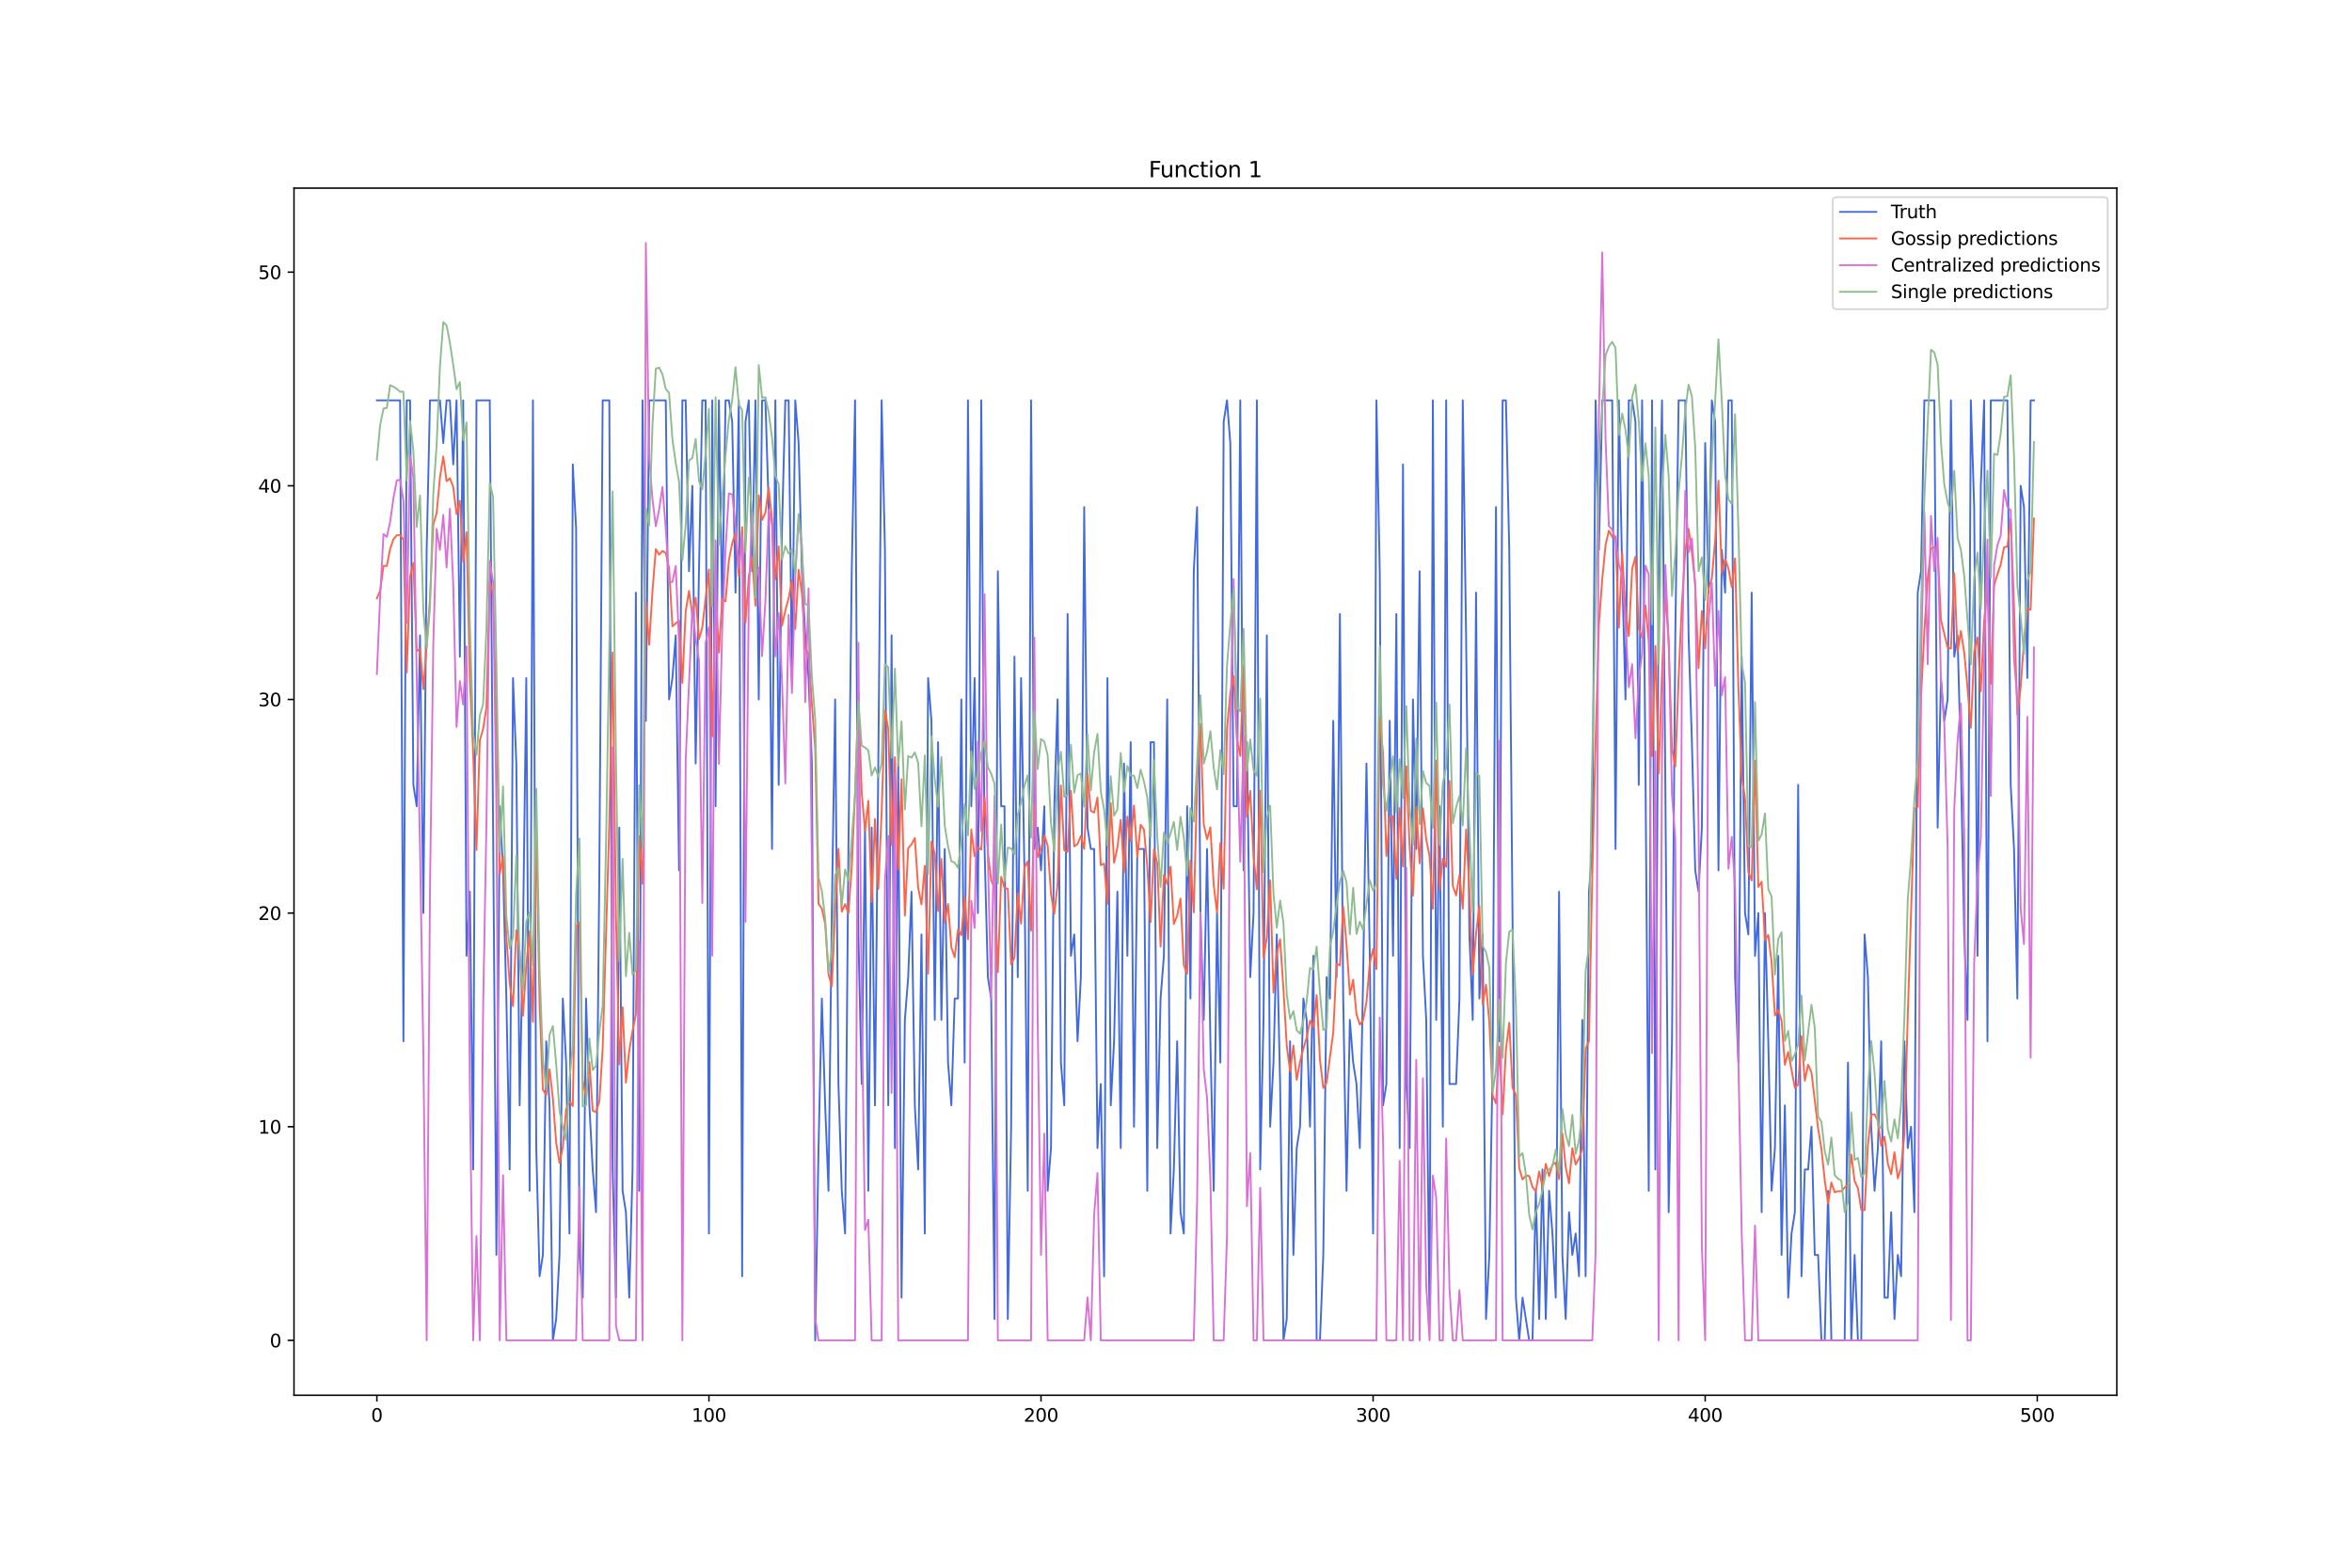 <?xml version="1.0" encoding="utf-8" standalone="no"?>
<!DOCTYPE svg PUBLIC "-//W3C//DTD SVG 1.1//EN"
  "http://www.w3.org/Graphics/SVG/1.1/DTD/svg11.dtd">
<svg xmlns:xlink="http://www.w3.org/1999/xlink" width="1296pt" height="864pt" viewBox="0 0 1296 864" xmlns="http://www.w3.org/2000/svg" version="1.1">
 <defs>
  <style type="text/css">*{stroke-linejoin: round; stroke-linecap: butt}</style>
 </defs>
 <g id="figure_1">
  <g id="patch_1">
   <path d="M 0 864 
L 1296 864 
L 1296 0 
L 0 0 
z
" style="fill: #ffffff"/>
  </g>
  <g id="axes_1">
   <g id="patch_2">
    <path d="M 162 768.96 
L 1166.4 768.96 
L 1166.4 103.68 
L 162 103.68 
z
" style="fill: #ffffff"/>
   </g>
   <g id="matplotlib.axis_1">
    <g id="xtick_1">
     <g id="line2d_1">
      <defs>
       <path id="m691e779f45" d="M 0 0 
L 0 3.5 
" style="stroke: #000000; stroke-width: 0.8"/>
      </defs>
      <g>
       <use xlink:href="#m691e779f45" x="207.655" y="768.96" style="stroke: #000000; stroke-width: 0.8"/>
      </g>
     </g>
     <g id="text_1">
      <!-- 0 -->
      <g transform="translate(204.473 783.558) scale(0.1 -0.1)">
       <defs>
        <path id="DejaVuSans-30" d="M 2034 4250 
Q 1547 4250 1301 3770 
Q 1056 3291 1056 2328 
Q 1056 1369 1301 889 
Q 1547 409 2034 409 
Q 2525 409 2770 889 
Q 3016 1369 3016 2328 
Q 3016 3291 2770 3770 
Q 2525 4250 2034 4250 
z
M 2034 4750 
Q 2819 4750 3233 4129 
Q 3647 3509 3647 2328 
Q 3647 1150 3233 529 
Q 2819 -91 2034 -91 
Q 1250 -91 836 529 
Q 422 1150 422 2328 
Q 422 3509 836 4129 
Q 1250 4750 2034 4750 
z
" transform="scale(0.016)"/>
       </defs>
       <use xlink:href="#DejaVuSans-30"/>
      </g>
     </g>
    </g>
    <g id="xtick_2">
     <g id="line2d_2">
      <g>
       <use xlink:href="#m691e779f45" x="390.639" y="768.96" style="stroke: #000000; stroke-width: 0.8"/>
      </g>
     </g>
     <g id="text_2">
      <!-- 100 -->
      <g transform="translate(381.095 783.558) scale(0.1 -0.1)">
       <defs>
        <path id="DejaVuSans-31" d="M 794 531 
L 1825 531 
L 1825 4091 
L 703 3866 
L 703 4441 
L 1819 4666 
L 2450 4666 
L 2450 531 
L 3481 531 
L 3481 0 
L 794 0 
L 794 531 
z
" transform="scale(0.016)"/>
       </defs>
       <use xlink:href="#DejaVuSans-31"/>
       <use xlink:href="#DejaVuSans-30" x="63.623"/>
       <use xlink:href="#DejaVuSans-30" x="127.246"/>
      </g>
     </g>
    </g>
    <g id="xtick_3">
     <g id="line2d_3">
      <g>
       <use xlink:href="#m691e779f45" x="573.623" y="768.96" style="stroke: #000000; stroke-width: 0.8"/>
      </g>
     </g>
     <g id="text_3">
      <!-- 200 -->
      <g transform="translate(564.079 783.558) scale(0.1 -0.1)">
       <defs>
        <path id="DejaVuSans-32" d="M 1228 531 
L 3431 531 
L 3431 0 
L 469 0 
L 469 531 
Q 828 903 1448 1529 
Q 2069 2156 2228 2338 
Q 2531 2678 2651 2914 
Q 2772 3150 2772 3378 
Q 2772 3750 2511 3984 
Q 2250 4219 1831 4219 
Q 1534 4219 1204 4116 
Q 875 4013 500 3803 
L 500 4441 
Q 881 4594 1212 4672 
Q 1544 4750 1819 4750 
Q 2544 4750 2975 4387 
Q 3406 4025 3406 3419 
Q 3406 3131 3298 2873 
Q 3191 2616 2906 2266 
Q 2828 2175 2409 1742 
Q 1991 1309 1228 531 
z
" transform="scale(0.016)"/>
       </defs>
       <use xlink:href="#DejaVuSans-32"/>
       <use xlink:href="#DejaVuSans-30" x="63.623"/>
       <use xlink:href="#DejaVuSans-30" x="127.246"/>
      </g>
     </g>
    </g>
    <g id="xtick_4">
     <g id="line2d_4">
      <g>
       <use xlink:href="#m691e779f45" x="756.607" y="768.96" style="stroke: #000000; stroke-width: 0.8"/>
      </g>
     </g>
     <g id="text_4">
      <!-- 300 -->
      <g transform="translate(747.063 783.558) scale(0.1 -0.1)">
       <defs>
        <path id="DejaVuSans-33" d="M 2597 2516 
Q 3050 2419 3304 2112 
Q 3559 1806 3559 1356 
Q 3559 666 3084 287 
Q 2609 -91 1734 -91 
Q 1441 -91 1130 -33 
Q 819 25 488 141 
L 488 750 
Q 750 597 1062 519 
Q 1375 441 1716 441 
Q 2309 441 2620 675 
Q 2931 909 2931 1356 
Q 2931 1769 2642 2001 
Q 2353 2234 1838 2234 
L 1294 2234 
L 1294 2753 
L 1863 2753 
Q 2328 2753 2575 2939 
Q 2822 3125 2822 3475 
Q 2822 3834 2567 4026 
Q 2313 4219 1838 4219 
Q 1578 4219 1281 4162 
Q 984 4106 628 3988 
L 628 4550 
Q 988 4650 1302 4700 
Q 1616 4750 1894 4750 
Q 2613 4750 3031 4423 
Q 3450 4097 3450 3541 
Q 3450 3153 3228 2886 
Q 3006 2619 2597 2516 
z
" transform="scale(0.016)"/>
       </defs>
       <use xlink:href="#DejaVuSans-33"/>
       <use xlink:href="#DejaVuSans-30" x="63.623"/>
       <use xlink:href="#DejaVuSans-30" x="127.246"/>
      </g>
     </g>
    </g>
    <g id="xtick_5">
     <g id="line2d_5">
      <g>
       <use xlink:href="#m691e779f45" x="939.591" y="768.96" style="stroke: #000000; stroke-width: 0.8"/>
      </g>
     </g>
     <g id="text_5">
      <!-- 400 -->
      <g transform="translate(930.047 783.558) scale(0.1 -0.1)">
       <defs>
        <path id="DejaVuSans-34" d="M 2419 4116 
L 825 1625 
L 2419 1625 
L 2419 4116 
z
M 2253 4666 
L 3047 4666 
L 3047 1625 
L 3713 1625 
L 3713 1100 
L 3047 1100 
L 3047 0 
L 2419 0 
L 2419 1100 
L 313 1100 
L 313 1709 
L 2253 4666 
z
" transform="scale(0.016)"/>
       </defs>
       <use xlink:href="#DejaVuSans-34"/>
       <use xlink:href="#DejaVuSans-30" x="63.623"/>
       <use xlink:href="#DejaVuSans-30" x="127.246"/>
      </g>
     </g>
    </g>
    <g id="xtick_6">
     <g id="line2d_6">
      <g>
       <use xlink:href="#m691e779f45" x="1122.575" y="768.96" style="stroke: #000000; stroke-width: 0.8"/>
      </g>
     </g>
     <g id="text_6">
      <!-- 500 -->
      <g transform="translate(1113.032 783.558) scale(0.1 -0.1)">
       <defs>
        <path id="DejaVuSans-35" d="M 691 4666 
L 3169 4666 
L 3169 4134 
L 1269 4134 
L 1269 2991 
Q 1406 3038 1543 3061 
Q 1681 3084 1819 3084 
Q 2600 3084 3056 2656 
Q 3513 2228 3513 1497 
Q 3513 744 3044 326 
Q 2575 -91 1722 -91 
Q 1428 -91 1123 -41 
Q 819 9 494 109 
L 494 744 
Q 775 591 1075 516 
Q 1375 441 1709 441 
Q 2250 441 2565 725 
Q 2881 1009 2881 1497 
Q 2881 1984 2565 2268 
Q 2250 2553 1709 2553 
Q 1456 2553 1204 2497 
Q 953 2441 691 2322 
L 691 4666 
z
" transform="scale(0.016)"/>
       </defs>
       <use xlink:href="#DejaVuSans-35"/>
       <use xlink:href="#DejaVuSans-30" x="63.623"/>
       <use xlink:href="#DejaVuSans-30" x="127.246"/>
      </g>
     </g>
    </g>
   </g>
   <g id="matplotlib.axis_2">
    <g id="ytick_1">
     <g id="line2d_7">
      <defs>
       <path id="m5b981de562" d="M 0 0 
L -3.5 0 
" style="stroke: #000000; stroke-width: 0.8"/>
      </defs>
      <g>
       <use xlink:href="#m5b981de562" x="162" y="738.72" style="stroke: #000000; stroke-width: 0.8"/>
      </g>
     </g>
     <g id="text_7">
      <!-- 0 -->
      <g transform="translate(148.637 742.519) scale(0.1 -0.1)">
       <use xlink:href="#DejaVuSans-30"/>
      </g>
     </g>
    </g>
    <g id="ytick_2">
     <g id="line2d_8">
      <g>
       <use xlink:href="#m5b981de562" x="162" y="620.973" style="stroke: #000000; stroke-width: 0.8"/>
      </g>
     </g>
     <g id="text_8">
      <!-- 10 -->
      <g transform="translate(142.275 624.773) scale(0.1 -0.1)">
       <use xlink:href="#DejaVuSans-31"/>
       <use xlink:href="#DejaVuSans-30" x="63.623"/>
      </g>
     </g>
    </g>
    <g id="ytick_3">
     <g id="line2d_9">
      <g>
       <use xlink:href="#m5b981de562" x="162" y="503.227" style="stroke: #000000; stroke-width: 0.8"/>
      </g>
     </g>
     <g id="text_9">
      <!-- 20 -->
      <g transform="translate(142.275 507.026) scale(0.1 -0.1)">
       <use xlink:href="#DejaVuSans-32"/>
       <use xlink:href="#DejaVuSans-30" x="63.623"/>
      </g>
     </g>
    </g>
    <g id="ytick_4">
     <g id="line2d_10">
      <g>
       <use xlink:href="#m5b981de562" x="162" y="385.48" style="stroke: #000000; stroke-width: 0.8"/>
      </g>
     </g>
     <g id="text_10">
      <!-- 30 -->
      <g transform="translate(142.275 389.279) scale(0.1 -0.1)">
       <use xlink:href="#DejaVuSans-33"/>
       <use xlink:href="#DejaVuSans-30" x="63.623"/>
      </g>
     </g>
    </g>
    <g id="ytick_5">
     <g id="line2d_11">
      <g>
       <use xlink:href="#m5b981de562" x="162" y="267.733" style="stroke: #000000; stroke-width: 0.8"/>
      </g>
     </g>
     <g id="text_11">
      <!-- 40 -->
      <g transform="translate(142.275 271.533) scale(0.1 -0.1)">
       <use xlink:href="#DejaVuSans-34"/>
       <use xlink:href="#DejaVuSans-30" x="63.623"/>
      </g>
     </g>
    </g>
    <g id="ytick_6">
     <g id="line2d_12">
      <g>
       <use xlink:href="#m5b981de562" x="162" y="149.987" style="stroke: #000000; stroke-width: 0.8"/>
      </g>
     </g>
     <g id="text_12">
      <!-- 50 -->
      <g transform="translate(142.275 153.786) scale(0.1 -0.1)">
       <use xlink:href="#DejaVuSans-35"/>
       <use xlink:href="#DejaVuSans-30" x="63.623"/>
      </g>
     </g>
    </g>
   </g>
   <g id="line2d_13">
    <path d="M 207.655 220.635 
L 220.463 220.635 
L 222.293 573.875 
L 224.123 220.635 
L 225.953 220.635 
L 227.783 432.579 
L 229.613 444.353 
L 231.442 350.156 
L 233.272 503.227 
L 235.102 303.057 
L 236.932 220.635 
L 242.422 220.635 
L 244.251 244.184 
L 246.081 220.635 
L 247.911 220.635 
L 249.741 255.959 
L 251.571 220.635 
L 253.401 361.931 
L 255.23 220.635 
L 257.06 526.776 
L 258.89 491.452 
L 260.72 644.523 
L 262.55 220.635 
L 269.869 220.635 
L 273.529 691.621 
L 275.359 444.353 
L 277.189 479.677 
L 279.018 550.325 
L 280.848 644.523 
L 282.678 373.705 
L 284.508 420.804 
L 286.338 609.199 
L 288.168 515.001 
L 289.997 373.705 
L 291.827 656.297 
L 293.657 220.635 
L 295.487 632.748 
L 297.317 703.396 
L 299.147 691.621 
L 300.976 573.875 
L 302.806 609.199 
L 304.636 738.72 
L 306.466 726.945 
L 308.296 691.621 
L 310.126 550.325 
L 311.956 585.649 
L 313.785 679.847 
L 315.615 255.959 
L 317.445 291.283 
L 319.275 691.621 
L 321.105 715.171 
L 322.935 550.325 
L 324.764 609.199 
L 326.594 644.523 
L 328.424 668.072 
L 330.254 479.677 
L 332.084 220.635 
L 335.743 220.635 
L 337.573 644.523 
L 339.403 715.171 
L 341.233 456.128 
L 343.063 656.297 
L 344.893 668.072 
L 346.723 715.171 
L 348.552 644.523 
L 350.382 326.607 
L 352.212 656.297 
L 354.042 220.635 
L 355.872 397.255 
L 357.702 220.635 
L 366.851 220.635 
L 368.681 385.48 
L 370.51 373.705 
L 372.34 350.156 
L 374.17 479.677 
L 376 220.635 
L 377.83 220.635 
L 379.66 314.832 
L 381.489 267.733 
L 383.319 420.804 
L 385.149 314.832 
L 386.979 220.635 
L 388.809 220.635 
L 390.639 679.847 
L 392.469 220.635 
L 394.298 444.353 
L 396.128 220.635 
L 397.958 338.381 
L 399.788 220.635 
L 401.618 220.635 
L 403.448 232.409 
L 405.277 326.607 
L 407.107 220.635 
L 408.937 703.396 
L 410.767 232.409 
L 412.597 220.635 
L 414.427 314.832 
L 416.256 220.635 
L 418.086 385.48 
L 419.916 220.635 
L 421.746 220.635 
L 423.576 279.508 
L 425.406 467.903 
L 427.236 220.635 
L 429.065 432.579 
L 430.895 291.283 
L 432.725 220.635 
L 434.555 220.635 
L 436.385 373.705 
L 438.215 220.635 
L 440.044 244.184 
L 441.874 314.832 
L 443.704 350.156 
L 445.534 373.705 
L 447.364 420.804 
L 449.194 738.72 
L 451.023 632.748 
L 452.853 550.325 
L 454.683 609.199 
L 456.513 656.297 
L 458.343 503.227 
L 460.173 385.48 
L 462.003 597.424 
L 463.832 656.297 
L 465.662 679.847 
L 467.492 467.903 
L 469.322 314.832 
L 471.152 220.635 
L 472.982 515.001 
L 474.811 597.424 
L 476.641 456.128 
L 478.471 656.297 
L 480.301 456.128 
L 482.131 609.199 
L 483.961 420.804 
L 485.79 220.635 
L 487.62 303.057 
L 489.45 609.199 
L 491.28 350.156 
L 493.11 632.748 
L 494.94 420.804 
L 496.77 715.171 
L 498.599 562.1 
L 500.429 538.551 
L 502.259 491.452 
L 504.089 609.199 
L 505.919 644.523 
L 507.749 515.001 
L 509.578 679.847 
L 511.408 373.705 
L 513.238 397.255 
L 515.068 562.1 
L 516.898 409.029 
L 518.728 562.1 
L 520.557 467.903 
L 522.387 585.649 
L 524.217 609.199 
L 526.047 550.325 
L 527.877 550.325 
L 529.707 385.48 
L 531.536 585.649 
L 533.366 220.635 
L 535.196 444.353 
L 537.026 373.705 
L 538.856 503.227 
L 540.686 220.635 
L 542.516 467.903 
L 544.345 538.551 
L 546.175 550.325 
L 548.005 726.945 
L 549.835 314.832 
L 551.665 444.353 
L 553.495 444.353 
L 555.324 726.945 
L 557.154 620.973 
L 558.984 361.931 
L 560.814 538.551 
L 562.644 373.705 
L 564.474 479.677 
L 566.303 656.297 
L 568.133 220.635 
L 569.963 467.903 
L 571.793 456.128 
L 573.623 479.677 
L 575.453 444.353 
L 577.283 656.297 
L 579.112 632.748 
L 580.942 444.353 
L 582.772 385.48 
L 584.602 585.649 
L 586.432 609.199 
L 588.262 338.381 
L 590.091 526.776 
L 591.921 515.001 
L 593.751 573.875 
L 595.581 538.551 
L 597.411 279.508 
L 599.241 456.128 
L 601.07 467.903 
L 602.9 467.903 
L 604.73 632.748 
L 606.56 597.424 
L 608.39 703.396 
L 610.22 373.705 
L 612.05 609.199 
L 613.879 573.875 
L 615.709 491.452 
L 617.539 632.748 
L 619.369 420.804 
L 621.199 526.776 
L 623.029 409.029 
L 624.858 620.973 
L 626.688 467.903 
L 630.348 467.903 
L 632.178 656.297 
L 634.008 409.029 
L 635.837 409.029 
L 637.667 632.748 
L 639.497 550.325 
L 641.327 526.776 
L 643.157 385.48 
L 644.987 679.847 
L 646.817 644.523 
L 648.646 573.875 
L 650.476 668.072 
L 652.306 679.847 
L 654.136 444.353 
L 655.966 550.325 
L 657.796 314.832 
L 659.625 279.508 
L 661.455 503.227 
L 663.285 562.1 
L 665.115 467.903 
L 666.945 573.875 
L 668.775 656.297 
L 670.604 503.227 
L 672.434 585.649 
L 674.264 232.409 
L 676.094 220.635 
L 677.924 244.184 
L 679.754 444.353 
L 681.583 444.353 
L 683.413 220.635 
L 685.243 479.677 
L 687.073 409.029 
L 688.903 538.551 
L 690.733 503.227 
L 692.563 220.635 
L 694.392 644.523 
L 696.222 562.1 
L 698.052 350.156 
L 699.882 620.973 
L 701.712 585.649 
L 703.542 515.001 
L 705.371 597.424 
L 707.201 738.72 
L 709.031 726.945 
L 710.861 573.875 
L 712.691 691.621 
L 714.521 632.748 
L 716.35 620.973 
L 718.18 550.325 
L 720.01 562.1 
L 721.84 620.973 
L 723.67 526.776 
L 725.5 738.72 
L 727.33 738.72 
L 729.159 691.621 
L 730.989 538.551 
L 732.819 550.325 
L 734.649 397.255 
L 736.479 538.551 
L 738.309 338.381 
L 740.138 550.325 
L 741.968 656.297 
L 743.798 562.1 
L 745.628 585.649 
L 747.458 597.424 
L 749.288 632.748 
L 751.117 538.551 
L 752.947 420.804 
L 754.777 526.776 
L 756.607 679.847 
L 758.437 220.635 
L 760.267 314.832 
L 762.097 609.199 
L 763.926 597.424 
L 765.756 397.255 
L 767.586 526.776 
L 769.416 338.381 
L 771.246 632.748 
L 773.076 255.959 
L 774.905 597.424 
L 776.735 632.748 
L 778.565 385.48 
L 780.395 467.903 
L 782.225 314.832 
L 784.055 526.776 
L 785.884 562.1 
L 787.714 726.945 
L 789.544 220.635 
L 791.374 562.1 
L 793.204 444.353 
L 795.034 620.973 
L 796.864 220.635 
L 798.693 597.424 
L 802.353 597.424 
L 804.183 550.325 
L 806.013 220.635 
L 807.843 350.156 
L 809.672 515.001 
L 811.502 562.1 
L 813.332 326.607 
L 815.162 550.325 
L 816.992 515.001 
L 818.822 726.945 
L 820.651 691.621 
L 822.481 585.649 
L 824.311 279.508 
L 826.141 573.875 
L 827.971 220.635 
L 829.801 220.635 
L 831.63 303.057 
L 835.29 715.171 
L 837.12 738.72 
L 838.95 715.171 
L 842.61 738.72 
L 844.439 738.72 
L 846.269 656.297 
L 848.099 726.945 
L 849.929 644.523 
L 851.759 726.945 
L 853.589 656.297 
L 855.418 679.847 
L 857.248 715.171 
L 859.078 491.452 
L 860.908 691.621 
L 862.738 726.945 
L 864.568 668.072 
L 866.397 691.621 
L 868.227 679.847 
L 870.057 703.396 
L 871.887 562.1 
L 873.717 703.396 
L 875.547 491.452 
L 877.377 467.903 
L 879.206 220.635 
L 881.036 303.057 
L 882.866 220.635 
L 888.356 220.635 
L 890.185 467.903 
L 892.015 220.635 
L 893.845 314.832 
L 895.675 385.48 
L 897.505 220.635 
L 899.335 220.635 
L 901.164 232.409 
L 902.994 432.579 
L 904.824 220.635 
L 906.654 420.804 
L 908.484 656.297 
L 910.314 220.635 
L 912.144 644.523 
L 913.973 314.832 
L 915.803 220.635 
L 917.633 432.579 
L 919.463 668.072 
L 921.293 573.875 
L 923.123 350.156 
L 924.952 220.635 
L 928.612 220.635 
L 930.442 350.156 
L 932.272 409.029 
L 934.102 479.677 
L 935.931 491.452 
L 937.761 456.128 
L 939.591 244.184 
L 941.421 326.607 
L 943.251 220.635 
L 945.081 232.409 
L 946.911 479.677 
L 948.74 303.057 
L 950.57 326.607 
L 952.4 220.635 
L 954.23 220.635 
L 956.06 538.551 
L 957.89 585.649 
L 959.719 361.931 
L 961.549 503.227 
L 963.379 515.001 
L 965.209 326.607 
L 967.039 526.776 
L 968.869 503.227 
L 970.698 668.072 
L 972.528 503.227 
L 974.358 573.875 
L 976.188 656.297 
L 978.018 632.748 
L 979.848 526.776 
L 981.678 691.621 
L 983.507 609.199 
L 985.337 715.171 
L 987.167 679.847 
L 988.997 668.072 
L 990.827 432.579 
L 992.657 703.396 
L 994.486 644.523 
L 996.316 644.523 
L 998.146 620.973 
L 999.976 691.621 
L 1001.806 691.621 
L 1003.636 738.72 
L 1005.465 738.72 
L 1007.295 656.297 
L 1009.125 738.72 
L 1016.444 738.72 
L 1018.274 585.649 
L 1020.104 738.72 
L 1021.934 691.621 
L 1023.764 738.72 
L 1025.594 738.72 
L 1027.424 515.001 
L 1029.253 538.551 
L 1031.083 620.973 
L 1032.913 656.297 
L 1034.743 632.748 
L 1036.573 573.875 
L 1038.403 715.171 
L 1040.232 715.171 
L 1042.062 668.072 
L 1043.892 726.945 
L 1045.722 691.621 
L 1047.552 703.396 
L 1049.382 573.875 
L 1051.211 632.748 
L 1053.041 620.973 
L 1054.871 668.072 
L 1056.701 326.607 
L 1058.531 314.832 
L 1060.361 220.635 
L 1065.85 220.635 
L 1067.68 456.128 
L 1069.51 373.705 
L 1071.34 397.255 
L 1073.17 385.48 
L 1074.999 220.635 
L 1076.829 361.931 
L 1078.659 350.156 
L 1080.489 420.804 
L 1082.319 515.001 
L 1084.149 562.1 
L 1085.978 220.635 
L 1087.808 279.508 
L 1089.638 526.776 
L 1091.468 267.733 
L 1093.298 220.635 
L 1095.128 573.875 
L 1096.958 220.635 
L 1106.107 220.635 
L 1107.937 432.579 
L 1109.766 467.903 
L 1111.596 550.325 
L 1113.426 267.733 
L 1115.256 279.508 
L 1117.086 373.705 
L 1118.916 220.635 
L 1120.745 220.635 
L 1120.745 220.635 
" clip-path="url(#p3226141ea5)" style="fill: none; stroke: #4169e1; stroke-linecap: square"/>
   </g>
   <g id="line2d_14">
    <path d="M 207.655 329.795 
L 209.484 325.488 
L 211.314 311.851 
L 213.144 311.929 
L 214.974 302.448 
L 216.804 297.143 
L 218.634 294.983 
L 220.463 294.919 
L 222.293 297.374 
L 224.123 370.612 
L 225.953 317.67 
L 227.783 310.312 
L 229.613 358.757 
L 231.442 357.627 
L 233.272 379.877 
L 235.102 355.753 
L 236.932 329.935 
L 238.762 289.06 
L 240.592 282.817 
L 242.422 263.229 
L 244.251 251.592 
L 246.081 265.227 
L 247.911 263.566 
L 249.741 268.414 
L 251.571 283.266 
L 253.401 275.999 
L 255.23 309.622 
L 257.06 293.26 
L 258.89 372.729 
L 260.72 415.565 
L 262.55 468.452 
L 264.38 408.078 
L 266.209 401.803 
L 268.039 389.728 
L 269.869 320.557 
L 271.699 327.675 
L 273.529 397.185 
L 275.359 481.617 
L 277.189 471.869 
L 279.018 516.478 
L 280.848 542.047 
L 282.678 554.537 
L 284.508 512.717 
L 286.338 524.231 
L 288.168 559.789 
L 289.997 531.879 
L 291.827 513.318 
L 293.657 563.213 
L 295.487 457.521 
L 297.317 553.372 
L 299.147 600.614 
L 300.976 603.471 
L 302.806 589.386 
L 304.636 605.343 
L 306.466 629.708 
L 308.296 640.868 
L 310.126 632.471 
L 311.956 611.415 
L 313.785 606.95 
L 315.615 609.574 
L 317.445 510.217 
L 319.275 508.408 
L 321.105 595.552 
L 322.935 604.659 
L 324.764 585.321 
L 326.594 612.151 
L 328.424 612.887 
L 330.254 607.056 
L 332.084 577.944 
L 335.743 453.935 
L 337.573 359.615 
L 339.403 504.851 
L 341.233 586.645 
L 343.063 555.118 
L 344.893 596.693 
L 346.723 579.021 
L 348.552 568.169 
L 350.382 559.033 
L 352.212 460.843 
L 354.042 487.098 
L 355.872 331.601 
L 357.702 355.343 
L 359.531 325.69 
L 361.361 302.642 
L 363.191 305.684 
L 365.021 303.666 
L 366.851 304.773 
L 368.681 312.886 
L 370.51 345.205 
L 372.34 343.549 
L 374.17 342.071 
L 376 376.382 
L 377.83 336.901 
L 379.66 325.641 
L 381.489 338.927 
L 383.319 329.391 
L 385.149 352.307 
L 386.979 345.874 
L 390.639 313.847 
L 392.469 405.817 
L 394.298 324.532 
L 396.128 359.724 
L 397.958 329.998 
L 399.788 331.479 
L 401.618 308.883 
L 403.448 299.456 
L 405.277 293.826 
L 407.107 317.504 
L 408.937 290.497 
L 410.767 343.217 
L 412.597 317.841 
L 414.427 307.198 
L 416.256 333.797 
L 418.086 272.987 
L 419.916 286.548 
L 421.746 282.578 
L 423.576 268.957 
L 425.406 286.3 
L 427.236 319.336 
L 429.065 301.153 
L 430.895 344.837 
L 432.725 336.485 
L 434.555 329.772 
L 436.385 319.85 
L 438.215 346.693 
L 440.044 314.027 
L 441.874 326.959 
L 443.704 357.293 
L 445.534 360.195 
L 447.364 388.066 
L 449.194 412.325 
L 451.023 498.099 
L 452.853 500.774 
L 454.683 509.229 
L 456.513 536.951 
L 458.343 543.512 
L 460.173 502.36 
L 462.003 467.792 
L 463.832 502.446 
L 465.662 498.278 
L 467.492 503.341 
L 469.322 477.866 
L 471.152 437.459 
L 472.982 383.417 
L 474.811 436.942 
L 476.641 457.717 
L 478.471 441.372 
L 480.301 497.215 
L 482.131 451.398 
L 483.961 489.852 
L 485.79 447.81 
L 487.62 391.531 
L 489.45 401.728 
L 491.28 465.706 
L 493.11 417.291 
L 494.94 479.3 
L 496.77 429.413 
L 498.599 504.63 
L 500.429 467.475 
L 502.259 465.341 
L 504.089 461.869 
L 505.919 489.268 
L 507.749 498.458 
L 509.578 477.157 
L 511.408 536.596 
L 513.238 463.868 
L 515.068 470.581 
L 516.898 502.07 
L 518.728 473.391 
L 520.557 508.554 
L 522.387 498.25 
L 524.217 522.151 
L 526.047 527.565 
L 527.877 512.309 
L 529.707 515.444 
L 531.536 494.359 
L 533.366 517.66 
L 535.196 457.226 
L 537.026 471.917 
L 538.856 467.086 
L 540.686 468.212 
L 542.516 439.364 
L 544.345 469.888 
L 546.175 485.258 
L 548.005 489.317 
L 549.835 535.804 
L 551.665 483.24 
L 553.495 489.235 
L 555.324 489.913 
L 557.154 531.502 
L 558.984 527.725 
L 560.814 492.139 
L 562.644 509.074 
L 564.474 478.081 
L 566.303 474.702 
L 568.133 512.948 
L 569.963 443.419 
L 571.793 472.369 
L 573.623 467.84 
L 575.453 460.46 
L 577.283 465.951 
L 579.112 492.609 
L 580.942 503.664 
L 582.772 487.071 
L 584.602 432.876 
L 586.432 468.546 
L 588.262 469.532 
L 590.091 435.827 
L 591.921 466.457 
L 593.751 465.239 
L 595.581 460.643 
L 597.411 467.86 
L 599.241 427.031 
L 601.07 446.903 
L 602.9 447.869 
L 604.73 439.521 
L 606.56 476.813 
L 608.39 475.983 
L 610.22 498.147 
L 612.05 442.577 
L 613.879 475.523 
L 615.709 467.158 
L 617.539 451.886 
L 619.369 480.846 
L 621.199 450.034 
L 623.029 463.541 
L 624.858 443.922 
L 626.688 472.498 
L 628.518 454.53 
L 630.348 457.208 
L 632.178 477.564 
L 634.008 508.251 
L 635.837 468.132 
L 637.667 475.833 
L 639.497 521.705 
L 641.327 482.153 
L 643.157 487.196 
L 644.987 477.663 
L 646.817 509.231 
L 648.646 504.629 
L 650.476 495.252 
L 652.306 531.82 
L 654.136 536.642 
L 655.966 474.302 
L 657.796 502.861 
L 659.625 431.502 
L 661.455 398.951 
L 663.285 454.319 
L 665.115 462.545 
L 666.945 455.94 
L 668.775 487.501 
L 670.604 503.032 
L 672.434 464.625 
L 674.264 489.807 
L 676.094 401.5 
L 677.924 381.719 
L 679.754 372.701 
L 681.583 407.31 
L 683.413 416.612 
L 685.243 366.704 
L 687.073 450.1 
L 688.903 435.906 
L 690.733 472.09 
L 692.563 490.111 
L 694.392 435.747 
L 696.222 527.767 
L 698.052 516.789 
L 699.882 485.184 
L 701.712 547.115 
L 703.542 525.411 
L 705.371 517.667 
L 707.201 545.278 
L 709.031 576.341 
L 710.861 590.325 
L 712.691 576.249 
L 714.521 595.164 
L 716.35 585.032 
L 718.18 577.909 
L 720.01 571.92 
L 721.84 562.539 
L 723.67 566.064 
L 725.5 548.459 
L 727.33 584.033 
L 729.159 599.598 
L 730.989 596.543 
L 734.649 568.975 
L 736.479 531.093 
L 738.309 532.056 
L 740.138 499.555 
L 741.968 520.76 
L 743.798 548.158 
L 745.628 539.962 
L 747.458 558.984 
L 749.288 564.73 
L 751.117 562.294 
L 752.947 552.302 
L 754.777 530.857 
L 756.607 523.056 
L 758.437 534.088 
L 760.267 395.259 
L 762.097 415.2 
L 763.926 471.75 
L 765.756 450.67 
L 767.586 449.805 
L 769.416 484.452 
L 771.246 445.372 
L 773.076 477.482 
L 774.905 422.271 
L 776.735 466.884 
L 778.565 493.635 
L 780.395 444.764 
L 782.225 475.776 
L 784.055 445.512 
L 785.884 462.71 
L 787.714 471.747 
L 789.544 500.89 
L 791.374 419.187 
L 793.204 490.399 
L 795.034 473.263 
L 796.864 477.741 
L 798.693 430.443 
L 800.523 488.304 
L 802.353 493.497 
L 804.183 482.361 
L 806.013 500.816 
L 807.843 457.251 
L 809.672 490.699 
L 811.502 536.904 
L 813.332 514.531 
L 815.162 499.286 
L 816.992 553.522 
L 818.822 542.691 
L 820.651 563.473 
L 822.481 603.789 
L 824.311 608.126 
L 826.141 576.919 
L 827.971 614.145 
L 829.801 578.418 
L 831.63 563.679 
L 833.46 599.601 
L 835.29 603.461 
L 837.12 643.688 
L 838.95 650.083 
L 840.78 647.857 
L 842.61 648.122 
L 844.439 654.258 
L 846.269 656.505 
L 848.099 645.656 
L 849.929 653.963 
L 851.759 641.464 
L 853.589 648.205 
L 855.418 641.931 
L 857.248 640.785 
L 859.078 649.856 
L 860.908 624.706 
L 862.738 643.302 
L 864.568 652.159 
L 866.397 632.793 
L 868.227 641.805 
L 870.057 638.502 
L 871.887 633.209 
L 873.717 578.017 
L 875.547 573.818 
L 877.377 482.932 
L 879.206 408.455 
L 881.036 343.828 
L 882.866 319.291 
L 884.696 300.401 
L 886.526 292.484 
L 888.356 295.877 
L 890.185 295.699 
L 892.015 345.956 
L 893.845 304.506 
L 895.675 336.743 
L 897.505 350.531 
L 899.335 313.576 
L 901.164 306.875 
L 902.994 346.272 
L 904.824 351.434 
L 906.654 333.629 
L 908.484 353.479 
L 910.314 416.743 
L 912.144 355.988 
L 913.973 426.293 
L 915.803 370.267 
L 917.633 327.201 
L 919.463 354.077 
L 921.293 412.496 
L 923.123 422.388 
L 924.952 373.734 
L 926.782 332.478 
L 928.612 303.767 
L 930.442 291.444 
L 932.272 304.69 
L 934.102 322.09 
L 935.931 368.273 
L 937.761 336.723 
L 939.591 357.344 
L 941.421 324.625 
L 943.251 318.756 
L 945.081 297.742 
L 946.911 264.91 
L 948.74 315.675 
L 950.57 308.132 
L 952.4 313.318 
L 954.23 323.634 
L 956.06 307.775 
L 957.89 378.451 
L 959.719 427.859 
L 961.549 440.215 
L 963.379 480.613 
L 965.209 485.249 
L 967.039 419.188 
L 968.869 488.804 
L 970.698 485.947 
L 972.528 518.109 
L 974.358 515.307 
L 976.188 530.187 
L 978.018 559.683 
L 979.848 556.663 
L 981.678 562.447 
L 983.507 586.837 
L 985.337 579.788 
L 988.997 599.483 
L 990.827 597.842 
L 992.657 571.051 
L 994.486 595.631 
L 996.316 586.815 
L 998.146 591.036 
L 1001.806 621.868 
L 1003.636 633.168 
L 1005.465 650.524 
L 1007.295 663.292 
L 1009.125 651.732 
L 1010.955 657.112 
L 1012.785 656.508 
L 1014.615 656.528 
L 1016.444 654.491 
L 1018.274 652.636 
L 1020.104 636.315 
L 1021.934 650.885 
L 1023.764 654.86 
L 1025.594 666.794 
L 1027.424 666.966 
L 1029.253 631.221 
L 1031.083 614.205 
L 1032.913 614.139 
L 1034.743 617.591 
L 1036.573 631.562 
L 1038.403 626.479 
L 1040.232 641.316 
L 1042.062 647.135 
L 1043.892 635.052 
L 1045.722 649.459 
L 1047.552 643.585 
L 1049.382 624.977 
L 1051.211 559.926 
L 1054.871 445.583 
L 1056.701 444.78 
L 1058.531 384.087 
L 1060.361 347.859 
L 1062.191 319.043 
L 1064.02 302.344 
L 1065.85 301.607 
L 1067.68 302.966 
L 1069.51 341.74 
L 1073.17 356.846 
L 1074.999 357.493 
L 1076.829 315.924 
L 1078.659 359.183 
L 1080.489 347.802 
L 1082.319 359.655 
L 1084.149 378.998 
L 1085.978 401.108 
L 1087.808 359.222 
L 1089.638 351.278 
L 1091.468 380.935 
L 1093.298 342.17 
L 1095.128 323.583 
L 1096.958 376.837 
L 1098.787 322.678 
L 1100.617 316.58 
L 1102.447 310.998 
L 1104.277 301.587 
L 1106.107 301.279 
L 1107.937 285.798 
L 1109.766 334.272 
L 1111.596 393.878 
L 1113.426 378.82 
L 1115.256 353.139 
L 1117.086 335.415 
L 1118.916 336.008 
L 1120.745 285.772 
L 1120.745 285.772 
" clip-path="url(#p3226141ea5)" style="fill: none; stroke: #ff6347; stroke-linecap: square"/>
   </g>
   <g id="line2d_15">
    <path d="M 207.655 371.466 
L 209.484 328.58 
L 211.314 294.355 
L 213.144 295.919 
L 214.974 287.616 
L 216.804 274.376 
L 218.634 264.838 
L 220.463 264.316 
L 222.293 275.933 
L 224.123 343.404 
L 225.953 250.834 
L 227.783 263.211 
L 229.613 372.923 
L 231.442 467.94 
L 233.272 579.964 
L 235.102 738.72 
L 236.932 490.037 
L 238.762 354.308 
L 240.592 291.528 
L 242.422 303.063 
L 244.251 283.765 
L 246.081 312.789 
L 247.911 280.402 
L 249.741 322.074 
L 251.571 400.672 
L 253.401 375.35 
L 255.23 388.3 
L 257.06 356.298 
L 258.89 598.374 
L 260.72 738.72 
L 262.55 681.245 
L 264.38 738.72 
L 266.209 555.833 
L 268.039 453.719 
L 269.869 309.189 
L 271.699 320.851 
L 273.529 444.793 
L 275.359 738.72 
L 277.189 647.647 
L 279.018 738.72 
L 317.445 738.72 
L 319.275 654.401 
L 321.105 738.72 
L 335.743 738.72 
L 337.573 411.784 
L 339.403 730.759 
L 341.233 738.72 
L 350.382 738.72 
L 352.212 519.017 
L 354.042 738.72 
L 355.872 133.92 
L 357.702 252.366 
L 359.531 275.042 
L 361.361 290.095 
L 363.191 280.825 
L 365.021 268.363 
L 366.851 291.397 
L 368.681 320.793 
L 370.51 320.755 
L 372.34 311.881 
L 374.17 354.094 
L 376 738.72 
L 377.83 418.78 
L 381.489 334.554 
L 383.319 352.1 
L 385.149 363.801 
L 386.979 497.716 
L 388.809 354.099 
L 390.639 345.706 
L 392.469 526.706 
L 394.298 297.834 
L 396.128 421.003 
L 397.958 346.576 
L 399.788 302.583 
L 401.618 271.962 
L 403.448 272.486 
L 405.277 289.778 
L 407.107 312.939 
L 408.937 295.313 
L 410.767 508.065 
L 412.597 329.078 
L 414.427 282.365 
L 416.256 319.721 
L 418.086 312.857 
L 419.916 361.632 
L 421.746 331.42 
L 423.576 280.963 
L 425.406 289.732 
L 427.236 361.723 
L 429.065 337.893 
L 430.895 374.741 
L 432.725 431.772 
L 434.555 338.911 
L 436.385 381.974 
L 438.215 316.932 
L 440.044 286.693 
L 441.874 300.208 
L 443.704 386.996 
L 445.534 324.28 
L 447.364 477.758 
L 449.194 726.42 
L 451.023 738.72 
L 471.152 738.72 
L 472.982 354.278 
L 474.811 554.122 
L 476.641 677.897 
L 478.471 672.208 
L 480.301 738.72 
L 485.79 738.72 
L 487.62 485.343 
L 489.45 460.71 
L 491.28 602.37 
L 493.11 425.958 
L 494.94 738.72 
L 533.366 738.72 
L 535.196 496.463 
L 537.026 511.359 
L 538.856 408.738 
L 540.686 458.137 
L 542.516 327.517 
L 544.345 472.185 
L 546.175 550.554 
L 548.005 438.545 
L 549.835 738.72 
L 568.133 738.72 
L 569.963 351.378 
L 571.793 563.662 
L 573.623 691.691 
L 575.453 624.742 
L 577.283 738.72 
L 597.411 738.72 
L 599.241 715.04 
L 601.07 738.72 
L 602.9 669.497 
L 604.73 646.499 
L 606.56 738.72 
L 657.796 738.72 
L 659.625 662.155 
L 661.455 502.819 
L 663.285 589.084 
L 665.115 605.186 
L 666.945 649.615 
L 668.775 738.72 
L 674.264 738.72 
L 676.094 681.454 
L 677.924 398.672 
L 679.754 319.092 
L 681.583 407.236 
L 683.413 474.919 
L 685.243 405.772 
L 687.073 664.762 
L 688.903 635.458 
L 690.733 738.72 
L 692.563 738.72 
L 694.392 654.625 
L 696.222 738.72 
L 758.437 738.72 
L 760.267 560.846 
L 762.097 629.258 
L 763.926 738.72 
L 769.416 738.72 
L 771.246 639.79 
L 773.076 738.72 
L 774.905 478.228 
L 776.735 738.72 
L 778.565 738.72 
L 780.395 584.127 
L 782.225 738.72 
L 784.055 594.275 
L 785.884 708.73 
L 787.714 738.72 
L 789.544 647.897 
L 791.374 660.081 
L 793.204 738.72 
L 795.034 738.72 
L 796.864 627.439 
L 798.693 709.878 
L 800.523 738.72 
L 802.353 738.72 
L 804.183 711.049 
L 806.013 738.72 
L 824.311 738.72 
L 826.141 408.293 
L 827.971 738.72 
L 877.377 738.72 
L 879.206 690.788 
L 881.036 228.007 
L 882.866 139.144 
L 884.696 241.87 
L 886.526 289.894 
L 888.356 291.825 
L 890.185 297.501 
L 892.015 311.293 
L 893.845 316.581 
L 895.675 344.038 
L 897.505 378.819 
L 899.335 366.061 
L 901.164 406.853 
L 902.994 373.946 
L 904.824 360.261 
L 906.654 311.709 
L 908.484 316.631 
L 910.314 580.457 
L 912.144 414.067 
L 913.973 738.72 
L 915.803 417.376 
L 917.633 311.416 
L 919.463 353.359 
L 921.293 437.921 
L 923.123 462.516 
L 924.952 738.72 
L 926.782 364.468 
L 928.612 270.53 
L 930.442 304.565 
L 932.272 296.757 
L 934.102 323.125 
L 935.931 454.188 
L 937.761 686.439 
L 939.591 738.72 
L 941.421 342.381 
L 943.251 321.082 
L 945.081 377.952 
L 946.911 336.75 
L 948.74 383.246 
L 950.57 373.167 
L 952.4 478.76 
L 954.23 461.162 
L 956.06 489.34 
L 959.719 679.417 
L 961.549 738.72 
L 965.209 738.72 
L 967.039 675.462 
L 968.869 738.72 
L 1056.701 738.72 
L 1058.531 365.736 
L 1060.361 282.107 
L 1062.191 366.096 
L 1064.02 284.313 
L 1065.85 314.821 
L 1067.68 296.394 
L 1069.51 375.562 
L 1071.34 398.424 
L 1073.17 466.494 
L 1074.999 727.573 
L 1076.829 446.153 
L 1078.659 408.141 
L 1080.489 387.704 
L 1082.319 459.731 
L 1084.149 738.72 
L 1085.978 738.72 
L 1087.808 530.752 
L 1089.638 483.426 
L 1091.468 461.895 
L 1093.298 364.592 
L 1095.128 297.446 
L 1096.958 438.695 
L 1098.787 311.449 
L 1100.617 300.485 
L 1102.447 295.12 
L 1104.277 270.078 
L 1106.107 279.395 
L 1107.937 281.119 
L 1109.766 363.021 
L 1111.596 385.546 
L 1113.426 500.71 
L 1115.256 520.332 
L 1117.086 395.113 
L 1118.916 582.929 
L 1120.745 356.815 
L 1120.745 356.815 
" clip-path="url(#p3226141ea5)" style="fill: none; stroke: #da70d6; stroke-linecap: square"/>
   </g>
   <g id="line2d_16">
    <path d="M 207.655 253.407 
L 209.484 234.164 
L 211.314 225.181 
L 213.144 224.856 
L 214.974 212.282 
L 216.804 213.158 
L 218.634 214.246 
L 220.463 215.933 
L 222.293 215.845 
L 224.123 264.863 
L 225.953 232.053 
L 227.783 248.464 
L 229.613 290.397 
L 231.442 273.086 
L 233.272 336.707 
L 235.102 357.003 
L 236.932 335.17 
L 238.762 271.87 
L 240.592 245.294 
L 242.422 202.055 
L 244.251 177.525 
L 246.081 179.333 
L 247.911 188.92 
L 249.741 201.042 
L 251.571 214.484 
L 253.401 210.574 
L 255.23 242.534 
L 257.06 232.817 
L 258.89 343.92 
L 260.72 404.421 
L 262.55 416.14 
L 264.38 394.421 
L 266.209 388.04 
L 268.039 346.735 
L 269.869 266.172 
L 271.699 273.951 
L 273.529 366.073 
L 275.359 469.388 
L 277.189 433.416 
L 279.018 504.857 
L 280.848 522.635 
L 282.678 516.514 
L 284.508 471.531 
L 286.338 526.733 
L 288.168 546.055 
L 289.997 507.957 
L 291.827 502.788 
L 293.657 532.078 
L 295.487 434.708 
L 297.317 533.854 
L 299.147 583.677 
L 300.976 600.847 
L 302.806 570.28 
L 304.636 565.528 
L 306.466 586.397 
L 308.296 612.033 
L 310.126 621.607 
L 311.956 628.269 
L 313.785 594.829 
L 315.615 576.209 
L 317.445 492.456 
L 319.275 462.138 
L 321.105 609.784 
L 322.935 609.174 
L 324.764 572.379 
L 326.594 589.715 
L 328.424 587.475 
L 330.254 568.578 
L 332.084 554.199 
L 333.914 465.767 
L 335.743 356.763 
L 337.573 270.809 
L 339.403 417.781 
L 341.233 529.803 
L 343.063 473.391 
L 344.893 537.95 
L 346.723 514.146 
L 348.552 537.044 
L 350.382 534.521 
L 352.212 432.727 
L 354.042 466.666 
L 355.872 280.099 
L 357.702 289.615 
L 359.531 234.259 
L 361.361 203.209 
L 363.191 202.595 
L 365.021 206.272 
L 366.851 214.382 
L 368.681 216.466 
L 370.51 242.002 
L 372.34 255.12 
L 374.17 265.488 
L 376 308.796 
L 377.83 289.335 
L 379.66 253.765 
L 381.489 252.419 
L 383.319 241.984 
L 385.149 265.092 
L 386.979 269.646 
L 388.809 249.679 
L 390.639 225.308 
L 392.469 334.416 
L 394.298 218.972 
L 396.128 300.127 
L 397.958 274.268 
L 399.788 251.092 
L 401.618 231.262 
L 403.448 220.498 
L 405.277 202.375 
L 407.107 223.01 
L 408.937 226.043 
L 410.767 304.517 
L 412.597 263.22 
L 414.427 282.328 
L 416.256 329.375 
L 418.086 201.197 
L 419.916 219.186 
L 421.746 218.935 
L 423.576 227.459 
L 425.406 241.192 
L 427.236 262.115 
L 429.065 266.888 
L 430.895 308.329 
L 432.725 300.956 
L 434.555 305.098 
L 436.385 302.722 
L 438.215 316.429 
L 440.044 283.241 
L 441.874 303.072 
L 443.704 332.937 
L 445.534 333.65 
L 447.364 372.932 
L 449.194 396.592 
L 451.023 483.716 
L 452.853 491.057 
L 454.683 506.224 
L 456.513 535.386 
L 458.343 524.809 
L 460.173 482.297 
L 462.003 478.582 
L 463.832 498.966 
L 465.662 479.232 
L 467.492 485.228 
L 469.322 462.597 
L 471.152 437.597 
L 472.982 386.518 
L 474.811 410.907 
L 476.641 411.956 
L 478.471 413.601 
L 480.301 427.339 
L 482.131 422.972 
L 483.961 428.026 
L 485.79 420.798 
L 487.62 366.005 
L 489.45 367.798 
L 491.28 417.667 
L 493.11 368.466 
L 494.94 421.972 
L 496.77 397.545 
L 498.599 446.082 
L 500.429 416.68 
L 502.259 417.556 
L 504.089 414.661 
L 505.919 420.442 
L 507.749 455.394 
L 509.578 416.336 
L 511.408 481.74 
L 513.238 405.777 
L 515.068 429.384 
L 516.898 444.624 
L 518.728 417.23 
L 520.557 455.026 
L 522.387 466.486 
L 524.217 474.64 
L 526.047 475.469 
L 527.877 478.292 
L 529.707 462.518 
L 531.536 443.17 
L 533.366 460.319 
L 535.196 414.065 
L 537.026 434.749 
L 538.856 425.679 
L 540.686 415.189 
L 542.516 408.122 
L 544.345 422.802 
L 546.175 426.409 
L 548.005 432.038 
L 549.835 486.956 
L 551.665 454.495 
L 553.495 485.724 
L 555.324 467.109 
L 557.154 467.547 
L 558.984 470.753 
L 560.814 449.099 
L 562.644 442.419 
L 564.474 433.265 
L 566.303 427.296 
L 568.133 461.71 
L 569.963 392.115 
L 571.793 423.909 
L 573.623 407.295 
L 575.453 408.749 
L 577.283 416.183 
L 579.112 453.838 
L 580.942 469.159 
L 582.772 425.627 
L 584.602 414.332 
L 586.432 439.212 
L 588.262 438.036 
L 590.091 410.426 
L 591.921 436.88 
L 593.751 427.213 
L 595.581 426.281 
L 597.411 444.588 
L 599.241 404.833 
L 601.07 435.643 
L 602.9 414.492 
L 604.73 404.435 
L 606.56 436.302 
L 608.39 446.15 
L 610.22 465.856 
L 612.05 427.789 
L 613.879 449.543 
L 615.709 446.119 
L 617.539 414.961 
L 619.369 436.311 
L 621.199 422.103 
L 623.029 427.428 
L 624.858 427.468 
L 626.688 434.353 
L 628.518 424.23 
L 630.348 430.732 
L 632.178 439.569 
L 634.008 461.154 
L 635.837 418.924 
L 637.667 460.796 
L 639.497 488.825 
L 641.327 458.876 
L 643.157 464.77 
L 644.987 459.453 
L 646.817 452.957 
L 648.646 468.454 
L 650.476 450.171 
L 652.306 461.447 
L 654.136 482.579 
L 655.966 445.395 
L 657.796 452.811 
L 659.625 420.516 
L 661.455 383.151 
L 663.285 420.85 
L 665.115 414.32 
L 666.945 402.944 
L 668.775 422.999 
L 670.604 435.093 
L 672.434 413.415 
L 674.264 426.708 
L 676.094 367.009 
L 677.924 343.821 
L 679.754 324.509 
L 681.583 390.089 
L 683.413 392.107 
L 685.243 346.577 
L 687.073 424.864 
L 688.903 407.494 
L 690.733 424.382 
L 692.563 427.622 
L 694.392 385.009 
L 696.222 480.735 
L 698.052 450.606 
L 699.882 444.031 
L 701.712 492.525 
L 703.542 511.336 
L 705.371 496.278 
L 707.201 508.645 
L 709.031 548.177 
L 710.861 561.543 
L 712.691 557.234 
L 714.521 567.835 
L 716.35 569.646 
L 718.18 562.575 
L 720.01 551.864 
L 721.84 533.516 
L 723.67 534.218 
L 725.5 521.732 
L 727.33 547.365 
L 729.159 567.642 
L 730.989 566.69 
L 732.819 521.71 
L 734.649 513.175 
L 736.479 498.495 
L 738.309 486.028 
L 740.138 479.932 
L 741.968 486.212 
L 743.798 514.932 
L 745.628 489.292 
L 747.458 514.74 
L 749.288 507.903 
L 751.117 512.676 
L 752.947 498.314 
L 754.777 485.106 
L 756.607 490.814 
L 758.437 487.137 
L 760.267 356.163 
L 762.097 432.885 
L 763.926 446.969 
L 765.756 430.623 
L 767.586 416.753 
L 769.416 447.564 
L 771.246 418.427 
L 773.076 439.76 
L 774.905 389.149 
L 776.735 445.054 
L 778.565 465.618 
L 780.395 407.053 
L 782.225 454.219 
L 784.055 424.879 
L 785.884 431.5 
L 787.714 433.186 
L 789.544 456.315 
L 791.374 387.235 
L 793.204 465.659 
L 795.034 431.676 
L 796.864 422.764 
L 798.693 388.27 
L 800.523 453.777 
L 802.353 445.035 
L 804.183 438.617 
L 806.013 454.907 
L 807.843 412.346 
L 811.502 502.941 
L 813.332 425.985 
L 815.162 427.676 
L 816.992 521.407 
L 818.822 524.702 
L 820.651 533.222 
L 822.481 601.79 
L 824.311 589.66 
L 826.141 550.872 
L 827.971 583.055 
L 829.801 530.636 
L 831.63 513.445 
L 833.46 512.488 
L 835.29 554.119 
L 837.12 637.532 
L 838.95 635.476 
L 840.78 647.191 
L 842.61 669.467 
L 844.439 677.532 
L 846.269 668.001 
L 848.099 663.561 
L 849.929 656.057 
L 851.759 646.442 
L 855.418 642.745 
L 857.248 633.513 
L 859.078 646.309 
L 860.908 611.238 
L 862.738 625.252 
L 864.568 631.698 
L 866.397 614.448 
L 868.227 635.952 
L 870.057 628.638 
L 871.887 612.171 
L 873.717 535.161 
L 875.547 521.337 
L 877.377 417.115 
L 881.036 250.295 
L 882.866 225.142 
L 884.696 195.89 
L 886.526 190.933 
L 888.356 188.353 
L 890.185 191.812 
L 892.015 239.72 
L 893.845 227.971 
L 895.675 236.872 
L 897.505 252.045 
L 899.335 218.742 
L 901.164 212.072 
L 902.994 232.092 
L 904.824 265.008 
L 906.654 244.302 
L 908.484 262.095 
L 910.314 344.098 
L 912.144 235.564 
L 913.973 366.054 
L 915.803 270.801 
L 917.633 239.593 
L 919.463 262.044 
L 921.293 328.468 
L 923.123 305.397 
L 924.952 271.25 
L 926.782 251.401 
L 928.612 226.102 
L 930.442 212.056 
L 932.272 218.329 
L 934.102 246.501 
L 935.931 314.766 
L 937.761 307.113 
L 939.591 330.737 
L 941.421 299.892 
L 943.251 254.941 
L 946.911 186.996 
L 948.74 220.949 
L 950.57 261.544 
L 952.4 275.174 
L 954.23 277.803 
L 956.06 228.24 
L 957.89 291.551 
L 959.719 365.929 
L 961.549 376.106 
L 963.379 466.152 
L 965.209 466.884 
L 967.039 386.925 
L 968.869 463.458 
L 970.698 459.858 
L 972.528 448.305 
L 974.358 490.02 
L 976.188 494.139 
L 978.018 537.127 
L 979.848 517.571 
L 981.678 513.775 
L 983.507 573.793 
L 985.337 568.152 
L 987.167 584.842 
L 988.997 581.02 
L 990.827 575.48 
L 992.657 548.742 
L 994.486 584.439 
L 998.146 553.732 
L 999.976 566.422 
L 1001.806 615.428 
L 1003.636 618.217 
L 1005.465 634.297 
L 1007.295 641.914 
L 1009.125 626.945 
L 1010.955 647.658 
L 1012.785 649.64 
L 1014.615 650.574 
L 1016.444 668.041 
L 1018.274 662.493 
L 1020.104 613.041 
L 1021.934 639.285 
L 1023.764 638.123 
L 1025.594 648.653 
L 1027.424 646.728 
L 1029.253 600.61 
L 1031.083 573.716 
L 1032.913 591.1 
L 1034.743 620.224 
L 1036.573 621.711 
L 1038.403 595.737 
L 1040.232 622.396 
L 1042.062 629.135 
L 1043.892 616.93 
L 1045.722 627.384 
L 1047.552 608.15 
L 1049.382 559.71 
L 1051.211 495.661 
L 1053.041 472.816 
L 1054.871 440.392 
L 1056.701 419.168 
L 1058.531 335.418 
L 1060.361 274.681 
L 1064.02 192.749 
L 1065.85 194.29 
L 1067.68 201.002 
L 1069.51 243.545 
L 1071.34 267.121 
L 1073.17 276.822 
L 1074.999 282.654 
L 1076.829 259.446 
L 1078.659 296.382 
L 1080.489 302.905 
L 1082.319 317.257 
L 1085.978 366.143 
L 1087.808 318.687 
L 1089.638 304.548 
L 1091.468 335.688 
L 1093.298 291.571 
L 1095.128 259.381 
L 1096.958 318.528 
L 1098.787 250.076 
L 1100.617 250.774 
L 1102.447 239.101 
L 1104.277 218.705 
L 1106.107 218.331 
L 1107.937 206.853 
L 1109.766 251.75 
L 1111.596 322.703 
L 1113.426 339.772 
L 1115.256 360.469 
L 1117.086 320.309 
L 1118.916 314.878 
L 1120.745 243.629 
L 1120.745 243.629 
" clip-path="url(#p3226141ea5)" style="fill: none; stroke: #8fbc8f; stroke-linecap: square"/>
   </g>
   <g id="patch_3">
    <path d="M 162 768.96 
L 162 103.68 
" style="fill: none; stroke: #000000; stroke-width: 0.8; stroke-linejoin: miter; stroke-linecap: square"/>
   </g>
   <g id="patch_4">
    <path d="M 1166.4 768.96 
L 1166.4 103.68 
" style="fill: none; stroke: #000000; stroke-width: 0.8; stroke-linejoin: miter; stroke-linecap: square"/>
   </g>
   <g id="patch_5">
    <path d="M 162 768.96 
L 1166.4 768.96 
" style="fill: none; stroke: #000000; stroke-width: 0.8; stroke-linejoin: miter; stroke-linecap: square"/>
   </g>
   <g id="patch_6">
    <path d="M 162 103.68 
L 1166.4 103.68 
" style="fill: none; stroke: #000000; stroke-width: 0.8; stroke-linejoin: miter; stroke-linecap: square"/>
   </g>
   <g id="text_13">
    <!-- Function 1 -->
    <g transform="translate(632.958 97.68) scale(0.12 -0.12)">
     <defs>
      <path id="DejaVuSans-46" d="M 628 4666 
L 3309 4666 
L 3309 4134 
L 1259 4134 
L 1259 2759 
L 3109 2759 
L 3109 2228 
L 1259 2228 
L 1259 0 
L 628 0 
L 628 4666 
z
" transform="scale(0.016)"/>
      <path id="DejaVuSans-75" d="M 544 1381 
L 544 3500 
L 1119 3500 
L 1119 1403 
Q 1119 906 1312 657 
Q 1506 409 1894 409 
Q 2359 409 2629 706 
Q 2900 1003 2900 1516 
L 2900 3500 
L 3475 3500 
L 3475 0 
L 2900 0 
L 2900 538 
Q 2691 219 2414 64 
Q 2138 -91 1772 -91 
Q 1169 -91 856 284 
Q 544 659 544 1381 
z
M 1991 3584 
L 1991 3584 
z
" transform="scale(0.016)"/>
      <path id="DejaVuSans-6e" d="M 3513 2113 
L 3513 0 
L 2938 0 
L 2938 2094 
Q 2938 2591 2744 2837 
Q 2550 3084 2163 3084 
Q 1697 3084 1428 2787 
Q 1159 2491 1159 1978 
L 1159 0 
L 581 0 
L 581 3500 
L 1159 3500 
L 1159 2956 
Q 1366 3272 1645 3428 
Q 1925 3584 2291 3584 
Q 2894 3584 3203 3211 
Q 3513 2838 3513 2113 
z
" transform="scale(0.016)"/>
      <path id="DejaVuSans-63" d="M 3122 3366 
L 3122 2828 
Q 2878 2963 2633 3030 
Q 2388 3097 2138 3097 
Q 1578 3097 1268 2742 
Q 959 2388 959 1747 
Q 959 1106 1268 751 
Q 1578 397 2138 397 
Q 2388 397 2633 464 
Q 2878 531 3122 666 
L 3122 134 
Q 2881 22 2623 -34 
Q 2366 -91 2075 -91 
Q 1284 -91 818 406 
Q 353 903 353 1747 
Q 353 2603 823 3093 
Q 1294 3584 2113 3584 
Q 2378 3584 2631 3529 
Q 2884 3475 3122 3366 
z
" transform="scale(0.016)"/>
      <path id="DejaVuSans-74" d="M 1172 4494 
L 1172 3500 
L 2356 3500 
L 2356 3053 
L 1172 3053 
L 1172 1153 
Q 1172 725 1289 603 
Q 1406 481 1766 481 
L 2356 481 
L 2356 0 
L 1766 0 
Q 1100 0 847 248 
Q 594 497 594 1153 
L 594 3053 
L 172 3053 
L 172 3500 
L 594 3500 
L 594 4494 
L 1172 4494 
z
" transform="scale(0.016)"/>
      <path id="DejaVuSans-69" d="M 603 3500 
L 1178 3500 
L 1178 0 
L 603 0 
L 603 3500 
z
M 603 4863 
L 1178 4863 
L 1178 4134 
L 603 4134 
L 603 4863 
z
" transform="scale(0.016)"/>
      <path id="DejaVuSans-6f" d="M 1959 3097 
Q 1497 3097 1228 2736 
Q 959 2375 959 1747 
Q 959 1119 1226 758 
Q 1494 397 1959 397 
Q 2419 397 2687 759 
Q 2956 1122 2956 1747 
Q 2956 2369 2687 2733 
Q 2419 3097 1959 3097 
z
M 1959 3584 
Q 2709 3584 3137 3096 
Q 3566 2609 3566 1747 
Q 3566 888 3137 398 
Q 2709 -91 1959 -91 
Q 1206 -91 779 398 
Q 353 888 353 1747 
Q 353 2609 779 3096 
Q 1206 3584 1959 3584 
z
" transform="scale(0.016)"/>
      <path id="DejaVuSans-20" transform="scale(0.016)"/>
     </defs>
     <use xlink:href="#DejaVuSans-46"/>
     <use xlink:href="#DejaVuSans-75" x="52.02"/>
     <use xlink:href="#DejaVuSans-6e" x="115.398"/>
     <use xlink:href="#DejaVuSans-63" x="178.777"/>
     <use xlink:href="#DejaVuSans-74" x="233.758"/>
     <use xlink:href="#DejaVuSans-69" x="272.967"/>
     <use xlink:href="#DejaVuSans-6f" x="300.75"/>
     <use xlink:href="#DejaVuSans-6e" x="361.932"/>
     <use xlink:href="#DejaVuSans-20" x="425.311"/>
     <use xlink:href="#DejaVuSans-31" x="457.098"/>
    </g>
   </g>
   <g id="legend_1">
    <g id="patch_7">
     <path d="M 1011.906 170.393 
L 1159.4 170.393 
Q 1161.4 170.393 1161.4 168.393 
L 1161.4 110.68 
Q 1161.4 108.68 1159.4 108.68 
L 1011.906 108.68 
Q 1009.906 108.68 1009.906 110.68 
L 1009.906 168.393 
Q 1009.906 170.393 1011.906 170.393 
z
" style="fill: #ffffff; opacity: 0.8; stroke: #cccccc; stroke-linejoin: miter"/>
    </g>
    <g id="line2d_17">
     <path d="M 1013.906 116.778 
L 1023.906 116.778 
L 1033.906 116.778 
" style="fill: none; stroke: #4169e1; stroke-linecap: square"/>
    </g>
    <g id="text_14">
     <!-- Truth -->
     <g transform="translate(1041.906 120.278) scale(0.1 -0.1)">
      <defs>
       <path id="DejaVuSans-54" d="M -19 4666 
L 3928 4666 
L 3928 4134 
L 2272 4134 
L 2272 0 
L 1638 0 
L 1638 4134 
L -19 4134 
L -19 4666 
z
" transform="scale(0.016)"/>
       <path id="DejaVuSans-72" d="M 2631 2963 
Q 2534 3019 2420 3045 
Q 2306 3072 2169 3072 
Q 1681 3072 1420 2755 
Q 1159 2438 1159 1844 
L 1159 0 
L 581 0 
L 581 3500 
L 1159 3500 
L 1159 2956 
Q 1341 3275 1631 3429 
Q 1922 3584 2338 3584 
Q 2397 3584 2469 3576 
Q 2541 3569 2628 3553 
L 2631 2963 
z
" transform="scale(0.016)"/>
       <path id="DejaVuSans-68" d="M 3513 2113 
L 3513 0 
L 2938 0 
L 2938 2094 
Q 2938 2591 2744 2837 
Q 2550 3084 2163 3084 
Q 1697 3084 1428 2787 
Q 1159 2491 1159 1978 
L 1159 0 
L 581 0 
L 581 4863 
L 1159 4863 
L 1159 2956 
Q 1366 3272 1645 3428 
Q 1925 3584 2291 3584 
Q 2894 3584 3203 3211 
Q 3513 2838 3513 2113 
z
" transform="scale(0.016)"/>
      </defs>
      <use xlink:href="#DejaVuSans-54"/>
      <use xlink:href="#DejaVuSans-72" x="46.334"/>
      <use xlink:href="#DejaVuSans-75" x="87.447"/>
      <use xlink:href="#DejaVuSans-74" x="150.826"/>
      <use xlink:href="#DejaVuSans-68" x="190.035"/>
     </g>
    </g>
    <g id="line2d_18">
     <path d="M 1013.906 131.457 
L 1023.906 131.457 
L 1033.906 131.457 
" style="fill: none; stroke: #ff6347; stroke-linecap: square"/>
    </g>
    <g id="text_15">
     <!-- Gossip predictions -->
     <g transform="translate(1041.906 134.957) scale(0.1 -0.1)">
      <defs>
       <path id="DejaVuSans-47" d="M 3809 666 
L 3809 1919 
L 2778 1919 
L 2778 2438 
L 4434 2438 
L 4434 434 
Q 4069 175 3628 42 
Q 3188 -91 2688 -91 
Q 1594 -91 976 548 
Q 359 1188 359 2328 
Q 359 3472 976 4111 
Q 1594 4750 2688 4750 
Q 3144 4750 3555 4637 
Q 3966 4525 4313 4306 
L 4313 3634 
Q 3963 3931 3569 4081 
Q 3175 4231 2741 4231 
Q 1884 4231 1454 3753 
Q 1025 3275 1025 2328 
Q 1025 1384 1454 906 
Q 1884 428 2741 428 
Q 3075 428 3337 486 
Q 3600 544 3809 666 
z
" transform="scale(0.016)"/>
       <path id="DejaVuSans-73" d="M 2834 3397 
L 2834 2853 
Q 2591 2978 2328 3040 
Q 2066 3103 1784 3103 
Q 1356 3103 1142 2972 
Q 928 2841 928 2578 
Q 928 2378 1081 2264 
Q 1234 2150 1697 2047 
L 1894 2003 
Q 2506 1872 2764 1633 
Q 3022 1394 3022 966 
Q 3022 478 2636 193 
Q 2250 -91 1575 -91 
Q 1294 -91 989 -36 
Q 684 19 347 128 
L 347 722 
Q 666 556 975 473 
Q 1284 391 1588 391 
Q 1994 391 2212 530 
Q 2431 669 2431 922 
Q 2431 1156 2273 1281 
Q 2116 1406 1581 1522 
L 1381 1569 
Q 847 1681 609 1914 
Q 372 2147 372 2553 
Q 372 3047 722 3315 
Q 1072 3584 1716 3584 
Q 2034 3584 2315 3537 
Q 2597 3491 2834 3397 
z
" transform="scale(0.016)"/>
       <path id="DejaVuSans-70" d="M 1159 525 
L 1159 -1331 
L 581 -1331 
L 581 3500 
L 1159 3500 
L 1159 2969 
Q 1341 3281 1617 3432 
Q 1894 3584 2278 3584 
Q 2916 3584 3314 3078 
Q 3713 2572 3713 1747 
Q 3713 922 3314 415 
Q 2916 -91 2278 -91 
Q 1894 -91 1617 61 
Q 1341 213 1159 525 
z
M 3116 1747 
Q 3116 2381 2855 2742 
Q 2594 3103 2138 3103 
Q 1681 3103 1420 2742 
Q 1159 2381 1159 1747 
Q 1159 1113 1420 752 
Q 1681 391 2138 391 
Q 2594 391 2855 752 
Q 3116 1113 3116 1747 
z
" transform="scale(0.016)"/>
       <path id="DejaVuSans-65" d="M 3597 1894 
L 3597 1613 
L 953 1613 
Q 991 1019 1311 708 
Q 1631 397 2203 397 
Q 2534 397 2845 478 
Q 3156 559 3463 722 
L 3463 178 
Q 3153 47 2828 -22 
Q 2503 -91 2169 -91 
Q 1331 -91 842 396 
Q 353 884 353 1716 
Q 353 2575 817 3079 
Q 1281 3584 2069 3584 
Q 2775 3584 3186 3129 
Q 3597 2675 3597 1894 
z
M 3022 2063 
Q 3016 2534 2758 2815 
Q 2500 3097 2075 3097 
Q 1594 3097 1305 2825 
Q 1016 2553 972 2059 
L 3022 2063 
z
" transform="scale(0.016)"/>
       <path id="DejaVuSans-64" d="M 2906 2969 
L 2906 4863 
L 3481 4863 
L 3481 0 
L 2906 0 
L 2906 525 
Q 2725 213 2448 61 
Q 2172 -91 1784 -91 
Q 1150 -91 751 415 
Q 353 922 353 1747 
Q 353 2572 751 3078 
Q 1150 3584 1784 3584 
Q 2172 3584 2448 3432 
Q 2725 3281 2906 2969 
z
M 947 1747 
Q 947 1113 1208 752 
Q 1469 391 1925 391 
Q 2381 391 2643 752 
Q 2906 1113 2906 1747 
Q 2906 2381 2643 2742 
Q 2381 3103 1925 3103 
Q 1469 3103 1208 2742 
Q 947 2381 947 1747 
z
" transform="scale(0.016)"/>
      </defs>
      <use xlink:href="#DejaVuSans-47"/>
      <use xlink:href="#DejaVuSans-6f" x="77.49"/>
      <use xlink:href="#DejaVuSans-73" x="138.672"/>
      <use xlink:href="#DejaVuSans-73" x="190.771"/>
      <use xlink:href="#DejaVuSans-69" x="242.871"/>
      <use xlink:href="#DejaVuSans-70" x="270.654"/>
      <use xlink:href="#DejaVuSans-20" x="334.131"/>
      <use xlink:href="#DejaVuSans-70" x="365.918"/>
      <use xlink:href="#DejaVuSans-72" x="429.395"/>
      <use xlink:href="#DejaVuSans-65" x="468.258"/>
      <use xlink:href="#DejaVuSans-64" x="529.781"/>
      <use xlink:href="#DejaVuSans-69" x="593.258"/>
      <use xlink:href="#DejaVuSans-63" x="621.041"/>
      <use xlink:href="#DejaVuSans-74" x="676.021"/>
      <use xlink:href="#DejaVuSans-69" x="715.23"/>
      <use xlink:href="#DejaVuSans-6f" x="743.014"/>
      <use xlink:href="#DejaVuSans-6e" x="804.195"/>
      <use xlink:href="#DejaVuSans-73" x="867.574"/>
     </g>
    </g>
    <g id="line2d_19">
     <path d="M 1013.906 146.135 
L 1023.906 146.135 
L 1033.906 146.135 
" style="fill: none; stroke: #da70d6; stroke-linecap: square"/>
    </g>
    <g id="text_16">
     <!-- Centralized predictions -->
     <g transform="translate(1041.906 149.635) scale(0.1 -0.1)">
      <defs>
       <path id="DejaVuSans-43" d="M 4122 4306 
L 4122 3641 
Q 3803 3938 3442 4084 
Q 3081 4231 2675 4231 
Q 1875 4231 1450 3742 
Q 1025 3253 1025 2328 
Q 1025 1406 1450 917 
Q 1875 428 2675 428 
Q 3081 428 3442 575 
Q 3803 722 4122 1019 
L 4122 359 
Q 3791 134 3420 21 
Q 3050 -91 2638 -91 
Q 1578 -91 968 557 
Q 359 1206 359 2328 
Q 359 3453 968 4101 
Q 1578 4750 2638 4750 
Q 3056 4750 3426 4639 
Q 3797 4528 4122 4306 
z
" transform="scale(0.016)"/>
       <path id="DejaVuSans-61" d="M 2194 1759 
Q 1497 1759 1228 1600 
Q 959 1441 959 1056 
Q 959 750 1161 570 
Q 1363 391 1709 391 
Q 2188 391 2477 730 
Q 2766 1069 2766 1631 
L 2766 1759 
L 2194 1759 
z
M 3341 1997 
L 3341 0 
L 2766 0 
L 2766 531 
Q 2569 213 2275 61 
Q 1981 -91 1556 -91 
Q 1019 -91 701 211 
Q 384 513 384 1019 
Q 384 1609 779 1909 
Q 1175 2209 1959 2209 
L 2766 2209 
L 2766 2266 
Q 2766 2663 2505 2880 
Q 2244 3097 1772 3097 
Q 1472 3097 1187 3025 
Q 903 2953 641 2809 
L 641 3341 
Q 956 3463 1253 3523 
Q 1550 3584 1831 3584 
Q 2591 3584 2966 3190 
Q 3341 2797 3341 1997 
z
" transform="scale(0.016)"/>
       <path id="DejaVuSans-6c" d="M 603 4863 
L 1178 4863 
L 1178 0 
L 603 0 
L 603 4863 
z
" transform="scale(0.016)"/>
       <path id="DejaVuSans-7a" d="M 353 3500 
L 3084 3500 
L 3084 2975 
L 922 459 
L 3084 459 
L 3084 0 
L 275 0 
L 275 525 
L 2438 3041 
L 353 3041 
L 353 3500 
z
" transform="scale(0.016)"/>
      </defs>
      <use xlink:href="#DejaVuSans-43"/>
      <use xlink:href="#DejaVuSans-65" x="69.824"/>
      <use xlink:href="#DejaVuSans-6e" x="131.348"/>
      <use xlink:href="#DejaVuSans-74" x="194.727"/>
      <use xlink:href="#DejaVuSans-72" x="233.936"/>
      <use xlink:href="#DejaVuSans-61" x="275.049"/>
      <use xlink:href="#DejaVuSans-6c" x="336.328"/>
      <use xlink:href="#DejaVuSans-69" x="364.111"/>
      <use xlink:href="#DejaVuSans-7a" x="391.895"/>
      <use xlink:href="#DejaVuSans-65" x="444.385"/>
      <use xlink:href="#DejaVuSans-64" x="505.908"/>
      <use xlink:href="#DejaVuSans-20" x="569.385"/>
      <use xlink:href="#DejaVuSans-70" x="601.172"/>
      <use xlink:href="#DejaVuSans-72" x="664.648"/>
      <use xlink:href="#DejaVuSans-65" x="703.512"/>
      <use xlink:href="#DejaVuSans-64" x="765.035"/>
      <use xlink:href="#DejaVuSans-69" x="828.512"/>
      <use xlink:href="#DejaVuSans-63" x="856.295"/>
      <use xlink:href="#DejaVuSans-74" x="911.275"/>
      <use xlink:href="#DejaVuSans-69" x="950.484"/>
      <use xlink:href="#DejaVuSans-6f" x="978.268"/>
      <use xlink:href="#DejaVuSans-6e" x="1039.449"/>
      <use xlink:href="#DejaVuSans-73" x="1102.828"/>
     </g>
    </g>
    <g id="line2d_20">
     <path d="M 1013.906 160.813 
L 1023.906 160.813 
L 1033.906 160.813 
" style="fill: none; stroke: #8fbc8f; stroke-linecap: square"/>
    </g>
    <g id="text_17">
     <!-- Single predictions -->
     <g transform="translate(1041.906 164.313) scale(0.1 -0.1)">
      <defs>
       <path id="DejaVuSans-53" d="M 3425 4513 
L 3425 3897 
Q 3066 4069 2747 4153 
Q 2428 4238 2131 4238 
Q 1616 4238 1336 4038 
Q 1056 3838 1056 3469 
Q 1056 3159 1242 3001 
Q 1428 2844 1947 2747 
L 2328 2669 
Q 3034 2534 3370 2195 
Q 3706 1856 3706 1288 
Q 3706 609 3251 259 
Q 2797 -91 1919 -91 
Q 1588 -91 1214 -16 
Q 841 59 441 206 
L 441 856 
Q 825 641 1194 531 
Q 1563 422 1919 422 
Q 2459 422 2753 634 
Q 3047 847 3047 1241 
Q 3047 1584 2836 1778 
Q 2625 1972 2144 2069 
L 1759 2144 
Q 1053 2284 737 2584 
Q 422 2884 422 3419 
Q 422 4038 858 4394 
Q 1294 4750 2059 4750 
Q 2388 4750 2728 4690 
Q 3069 4631 3425 4513 
z
" transform="scale(0.016)"/>
       <path id="DejaVuSans-67" d="M 2906 1791 
Q 2906 2416 2648 2759 
Q 2391 3103 1925 3103 
Q 1463 3103 1205 2759 
Q 947 2416 947 1791 
Q 947 1169 1205 825 
Q 1463 481 1925 481 
Q 2391 481 2648 825 
Q 2906 1169 2906 1791 
z
M 3481 434 
Q 3481 -459 3084 -895 
Q 2688 -1331 1869 -1331 
Q 1566 -1331 1297 -1286 
Q 1028 -1241 775 -1147 
L 775 -588 
Q 1028 -725 1275 -790 
Q 1522 -856 1778 -856 
Q 2344 -856 2625 -561 
Q 2906 -266 2906 331 
L 2906 616 
Q 2728 306 2450 153 
Q 2172 0 1784 0 
Q 1141 0 747 490 
Q 353 981 353 1791 
Q 353 2603 747 3093 
Q 1141 3584 1784 3584 
Q 2172 3584 2450 3431 
Q 2728 3278 2906 2969 
L 2906 3500 
L 3481 3500 
L 3481 434 
z
" transform="scale(0.016)"/>
      </defs>
      <use xlink:href="#DejaVuSans-53"/>
      <use xlink:href="#DejaVuSans-69" x="63.477"/>
      <use xlink:href="#DejaVuSans-6e" x="91.26"/>
      <use xlink:href="#DejaVuSans-67" x="154.639"/>
      <use xlink:href="#DejaVuSans-6c" x="218.115"/>
      <use xlink:href="#DejaVuSans-65" x="245.898"/>
      <use xlink:href="#DejaVuSans-20" x="307.422"/>
      <use xlink:href="#DejaVuSans-70" x="339.209"/>
      <use xlink:href="#DejaVuSans-72" x="402.686"/>
      <use xlink:href="#DejaVuSans-65" x="441.549"/>
      <use xlink:href="#DejaVuSans-64" x="503.072"/>
      <use xlink:href="#DejaVuSans-69" x="566.549"/>
      <use xlink:href="#DejaVuSans-63" x="594.332"/>
      <use xlink:href="#DejaVuSans-74" x="649.312"/>
      <use xlink:href="#DejaVuSans-69" x="688.521"/>
      <use xlink:href="#DejaVuSans-6f" x="716.305"/>
      <use xlink:href="#DejaVuSans-6e" x="777.486"/>
      <use xlink:href="#DejaVuSans-73" x="840.865"/>
     </g>
    </g>
   </g>
  </g>
 </g>
 <defs>
  <clipPath id="p3226141ea5">
   <rect x="162" y="103.68" width="1004.4" height="665.28"/>
  </clipPath>
 </defs>
</svg>
